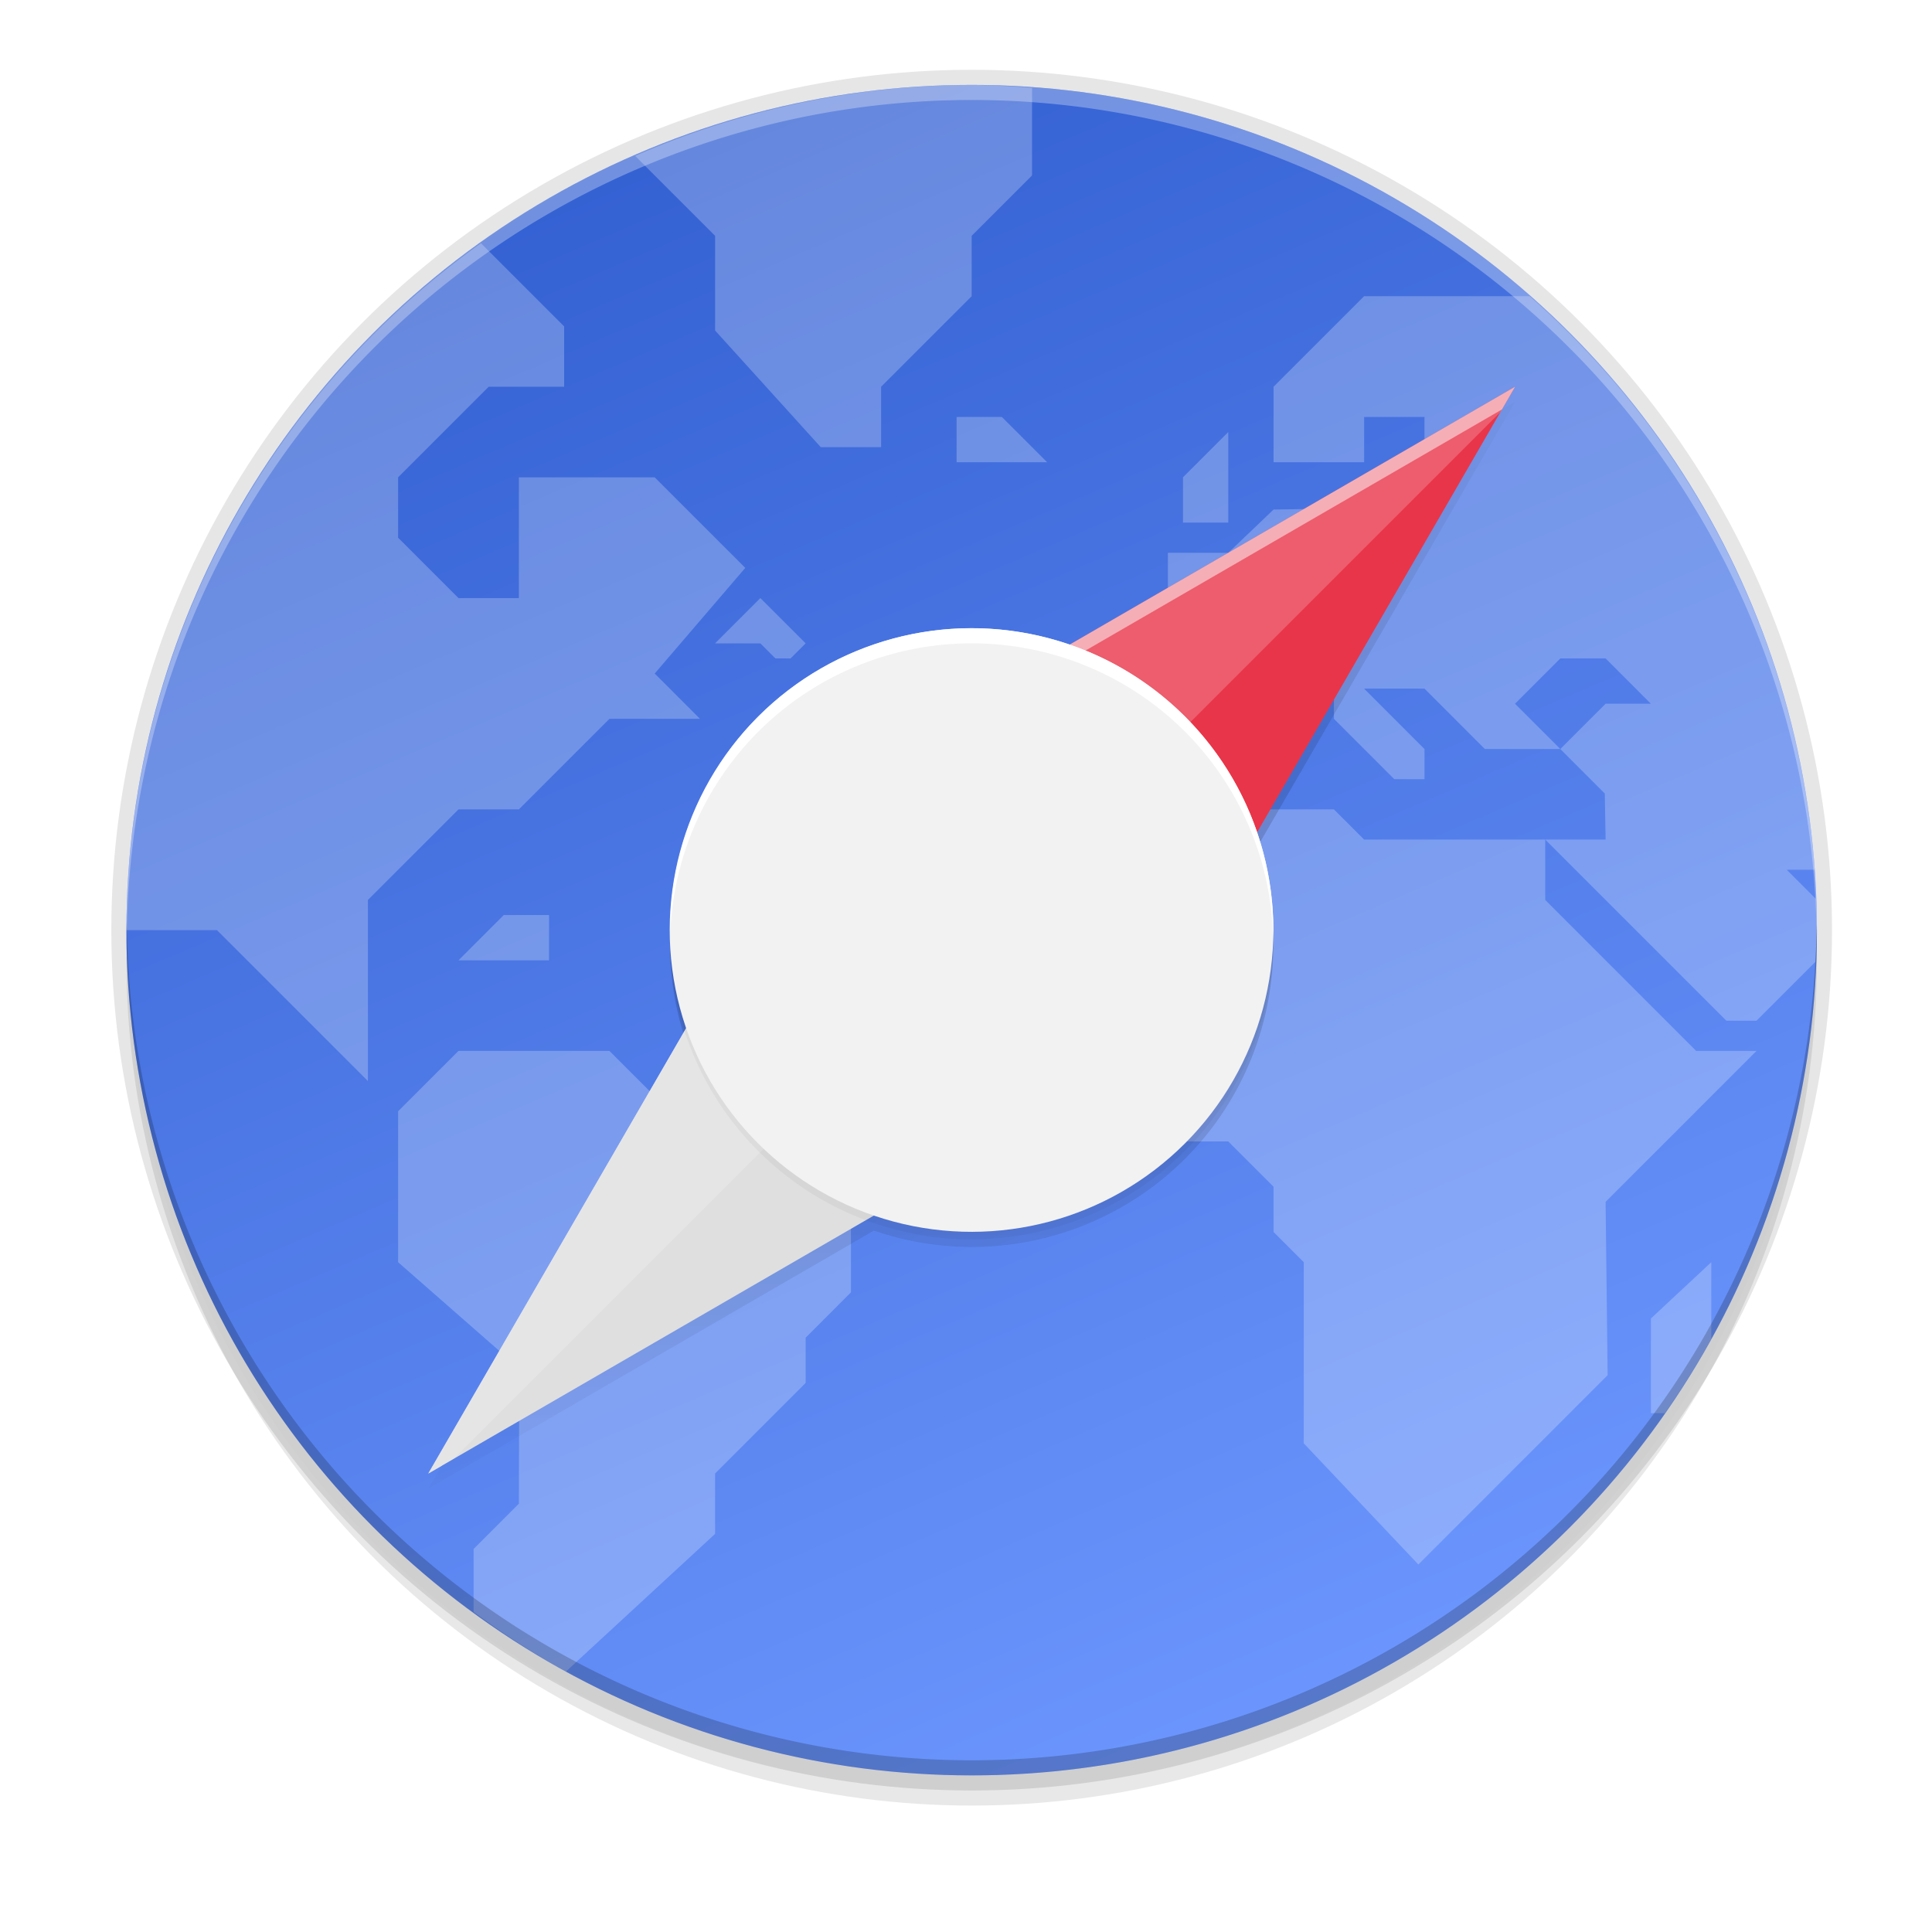 <svg enable-background="new" height="256" viewBox="0 0 256 256" width="256" xmlns="http://www.w3.org/2000/svg" xmlns:xlink="http://www.w3.org/1999/xlink"><filter id="a" color-interpolation-filters="sRGB" height="1.072" width="1.072" x="-.04" y="-.04"><feGaussianBlur stdDeviation="1.2"/></filter><linearGradient id="b" gradientUnits="userSpaceOnUse" x1="128.752" x2="128.752" y1="205.248" y2="45.248"><stop offset="0" stop-opacity="0"/><stop offset=".515"/><stop offset="1" stop-opacity="0"/></linearGradient><filter id="c" color-interpolation-filters="sRGB" height="1.24" width="1.24" x="-.12" y="-.12"><feGaussianBlur stdDeviation="7.2"/></filter><filter id="d" color-interpolation-filters="sRGB" height="1.024" width="1.024" x="-.01" y="-.01"><feGaussianBlur stdDeviation=".72"/></filter><linearGradient id="e" gradientUnits="userSpaceOnUse" x1="80.752" x2="176.752" y1="11.248" y2="235.248"><stop offset="0" stop-color="#325fd1"/><stop offset="1" stop-color="#6e98ff"/></linearGradient><filter id="f" color-interpolation-filters="sRGB" height="1.024" width="1.024" x="-.01" y="-.01"><feGaussianBlur stdDeviation="1.12"/></filter><filter id="g" color-interpolation-filters="sRGB" height="1.096" width="1.096" x="-.05" y="-.05"><feGaussianBlur stdDeviation="4.48"/></filter><circle cx="128.752" cy="127.248" filter="url(#g)" opacity=".3" r="112"/><circle cx="128.752" cy="125.248" filter="url(#f)" opacity=".1" r="112"/><circle cx="128.752" cy="123.248" opacity=".1" r="114"/><circle cx="128.752" cy="123.248" fill="url(#e)" r="112"/><path d="m128.752 11.248a112 112 0 0 0 -44.594 9.406l10.594 10.594v12.541l14 15.459h8v-8l12-12v-8l8-8v-11.6a112 112 0 0 0 -8-.4zm-65.021 20.979a112 112 0 0 0 -46.979 91.021h12l20 20v-24l12-12h8l12-12h12l-6-6 12-14-12-12h-18v16h-8l-8-8v-8l12-12h10v-8zm117.021 7.021-12 12v10h12v-6h8v8l-4 4-16 .271-6 5.729h-8v8l-6 6v12h12l8-8h8v4l8 8h4v-4l-8-8h8l8 8h10l-6-6 6-6h6l6 6h-6l-6 6 5.891 5.891.109 6.109h-8l24 24h4l4-4 3.789-3.789a112 112 0 0 0 .211-4.211 112 112 0 0 0 -.146-4.146l-3.854-3.854h3.709a112 112 0 0 0 -37.771-76zm24 72h-24l-4-4h-24l-14 14v20l10 10h14l6 6v6l4 4v24l15.189 16.055 25.08-25.082-.27-22.973 20-20h-8l-20-20zm-78-56v6h12l-6-6zm36 2-6 6v6h6zm-62 22-6 6h6l2 2h2l2-2zm-34 42-6 6h12v-6zm-6 18-8 8v20l16.055 14.068-.055 17.932-6 6v8.34a112 112 0 0 0 12.234 7.906l19.766-18.246v-8l12-12v-6l6-6v-16l-8-8h-16l-8-8zm166 28-8 7.459v12.541h1.859a112 112 0 0 0 6.141-9.834z" fill="#fff" opacity=".24"/><path d="m200.752 53.248-59.043 34.184a40 40 0 0 0 -41.242 9.531 40 40 0 0 0 -9.516 41.215l-34.199 59.07 59.043-34.184a40 40 0 0 0 41.242-9.531 40 40 0 0 0 9.516-41.215z" fill="url(#b)" filter="url(#d)" opacity=".1"/><path d="m200.752 53.248-59.043 34.184a40 40 0 0 0 -41.242 9.531 40 40 0 0 0 -9.516 41.215l-34.199 59.07 59.043-34.184a40 40 0 0 0 41.242-9.531 40 40 0 0 0 9.516-41.215z" fill="url(#b)" filter="url(#c)" opacity=".4"/><path d="m109.552 104.048 91.2-52.8-52.8 91.2z" fill="#e93549"/><path d="m200.752 51.248-91.199 52.801-52.801 91.199 1.742-1.008 51.059-88.191 89.457-51.793z" fill="#fff" opacity=".5"/><path d="m109.552 104.048-52.8 91.2 91.2-52.8z" fill="#dfdfdf"/><path d="m200.752 51.248-91.199 52.801-52.801 91.199 3.359-1.945 69.348-69.348 69.348-69.348z" fill="#fff" opacity=".2"/><circle cx="217.789" cy="2.828" filter="url(#a)" opacity=".2" r="40" transform="matrix(.707 .707 -.707 .707 -23.248 -31.752)"/><circle cx="178.191" cy="-3.892" fill="#f2f2f2" r="40" transform="matrix(.707 .707 -.707 .707 0 0)"/><path d="m129.336 83.252a40 40 0 0 0 -28.869 11.711 40 40 0 0 0 -11.664 28.99 40 40 0 0 1 11.664-26.99 40 40 0 0 1 56.57 0 40 40 0 0 1 11.664 27.58 40 40 0 0 0 -11.664-29.58 40 40 0 0 0 -27.701-11.711z" fill="#fff"/><path d="m128.752 11.248a112 112 0 0 0 -112 112 112 112 0 0 0 .041 1.17 112 112 0 0 1 111.959-111.17 112 112 0 0 1 111.959 110.83 112 112 0 0 0 .041-.83 112 112 0 0 0 -112-112z" fill="#fff" opacity=".3"/><path d="m128.752 235.248a112 112 0 0 1 -112-112 112 112 0 0 1 .041-1.17 112 112 0 0 0 111.959 111.17 112 112 0 0 0 111.959-110.83 112 112 0 0 1 .041.83 112 112 0 0 1 -112 112z" opacity=".2"/></svg>